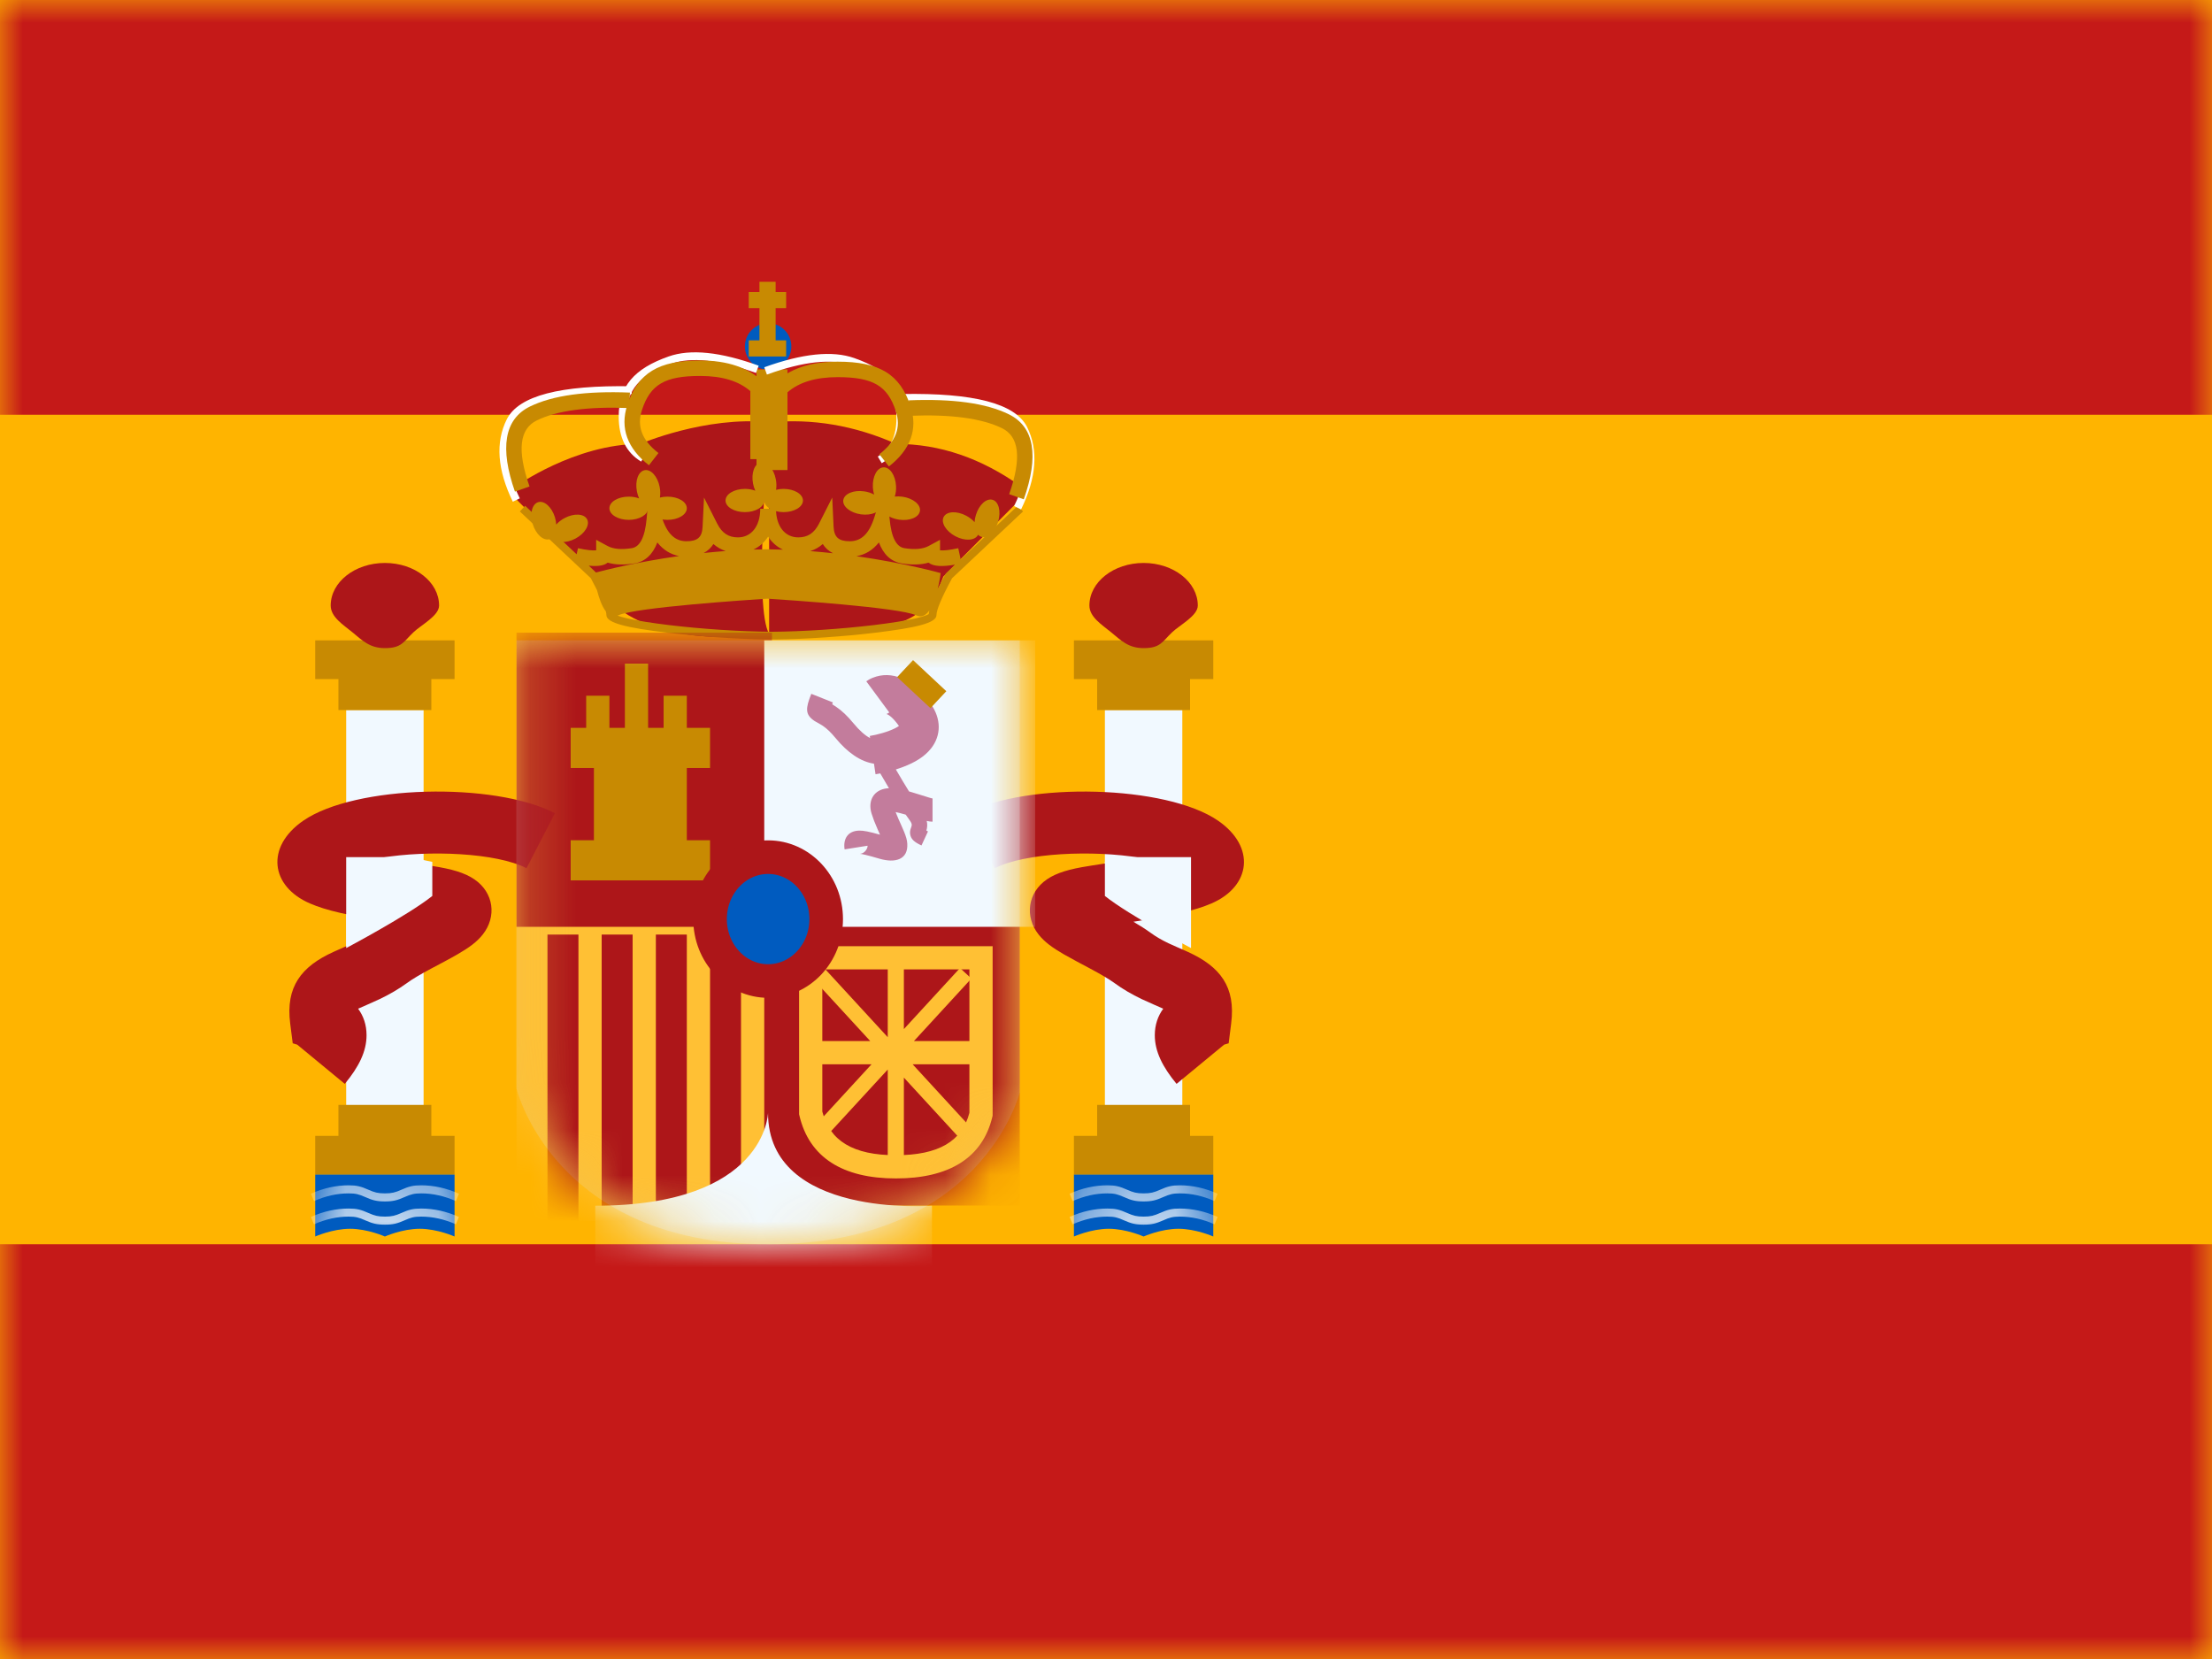 <svg width="48" height="36" fill="none" xmlns="http://www.w3.org/2000/svg">
  <path fill-rule="evenodd" clip-rule="evenodd" d="M0 0V36H48V0H0Z" fill="#FFB400" />
  <mask id="mask0_123_5031" style="mask-type:luminance" maskUnits="userSpaceOnUse" x="0" y="0"
    width="48" height="36">
    <path fill-rule="evenodd" clip-rule="evenodd" d="M0 0V36H48V0H0Z" fill="white" />
  </mask>
  <g mask="url(#mask0_123_5031)">
    <path fill-rule="evenodd" clip-rule="evenodd" d="M0 0V9H48V0H0Z" fill="#C51918" />
    <path fill-rule="evenodd" clip-rule="evenodd" d="M0 27V36H48V27H0Z" fill="#C51918" />
    <rect x="7.512" y="15.408" width="1.68" height="8.736" fill="#F1F9FF" />
    <path fill-rule="evenodd" clip-rule="evenodd"
      d="M9.864 13.896H6.84V14.736H7.344V15.408H9.36V14.736H9.864V13.896Z"
      fill="#C88A02" />
    <path fill-rule="evenodd" clip-rule="evenodd"
      d="M9.36 24.648H9.864V25.488H6.84V24.648H7.344V23.976H9.36V24.648Z"
      fill="#C88A02" />
    <path fill-rule="evenodd" clip-rule="evenodd"
      d="M8.352 14.064C8.718 14.064 8.755 13.926 8.971 13.721C9.138 13.561 9.528 13.363 9.528 13.14C9.528 12.63 9.002 12.216 8.352 12.216C7.703 12.216 7.176 12.63 7.176 13.14C7.176 13.389 7.445 13.555 7.648 13.721C7.862 13.896 8.019 14.064 8.352 14.064Z"
      fill="#AD1619" />
    <path fill-rule="evenodd" clip-rule="evenodd"
      d="M6.84 25.488H9.864V26.832C9.864 26.832 9.486 26.664 9.108 26.664C8.73 26.664 8.352 26.832 8.352 26.832C8.352 26.832 7.974 26.664 7.596 26.664C7.218 26.664 6.84 26.832 6.84 26.832V25.488Z"
      fill="#005BBF" />
    <mask id="mask1_123_5031" style="mask-type:luminance" maskUnits="userSpaceOnUse" x="6" y="25"
      width="4" height="2">
      <path fill-rule="evenodd" clip-rule="evenodd"
        d="M6.84 25.488H9.864V26.832C9.864 26.832 9.486 26.664 9.108 26.664C8.73 26.664 8.352 26.832 8.352 26.832C8.352 26.832 7.974 26.664 7.596 26.664C7.218 26.664 6.84 26.832 6.84 26.832V25.488Z"
        fill="white" />
    </mask>
    <g mask="url(#mask1_123_5031)">
      <path
        d="M6.813 26.568L6.747 26.407C7.019 26.286 7.292 26.225 7.566 26.225C7.743 26.225 7.835 26.25 7.992 26.32C8.13 26.381 8.202 26.4 8.353 26.4C8.503 26.4 8.575 26.381 8.713 26.32C8.87 26.25 8.962 26.225 9.139 26.225C9.413 26.225 9.686 26.286 9.959 26.407L9.893 26.568C9.641 26.456 9.39 26.4 9.139 26.4C8.988 26.4 8.917 26.419 8.779 26.481C8.622 26.55 8.529 26.575 8.353 26.575C8.176 26.575 8.083 26.55 7.926 26.481C7.788 26.419 7.717 26.4 7.566 26.4C7.316 26.4 7.065 26.456 6.813 26.568Z"
        fill="white" />
      <path
        d="M6.813 26.064L6.747 25.903C7.019 25.782 7.292 25.721 7.566 25.721C7.743 25.721 7.835 25.746 7.992 25.816C8.13 25.877 8.202 25.896 8.353 25.896C8.503 25.896 8.575 25.877 8.713 25.816C8.87 25.746 8.962 25.721 9.139 25.721C9.413 25.721 9.686 25.782 9.959 25.903L9.893 26.064C9.641 25.952 9.39 25.896 9.139 25.896C8.988 25.896 8.917 25.915 8.779 25.976C8.622 26.046 8.529 26.071 8.353 26.071C8.176 26.071 8.083 26.046 7.926 25.976C7.788 25.915 7.717 25.896 7.566 25.896C7.316 25.896 7.065 25.952 6.813 26.064Z"
        fill="white" />
    </g>
    <rect x="23.976" y="15.408" width="1.68" height="8.736" fill="#F1F9FF" />
    <path fill-rule="evenodd" clip-rule="evenodd"
      d="M26.328 13.896H23.304V14.736H23.808V15.408H25.824V14.736H26.328V13.896Z" fill="#C88A02" />
    <path fill-rule="evenodd" clip-rule="evenodd"
      d="M25.824 24.648H26.328V25.488H23.304V24.648H23.808V23.976H25.824V24.648Z"
      fill="#C88A02" />
    <path fill-rule="evenodd" clip-rule="evenodd"
      d="M24.816 14.064C25.182 14.064 25.219 13.926 25.434 13.721C25.602 13.561 25.992 13.363 25.992 13.14C25.992 12.63 25.465 12.216 24.816 12.216C24.167 12.216 23.64 12.63 23.64 13.14C23.64 13.389 23.909 13.555 24.112 13.721C24.326 13.896 24.483 14.064 24.816 14.064Z"
      fill="#AD1619" />
    <path fill-rule="evenodd" clip-rule="evenodd"
      d="M23.304 25.488H26.328V26.832C26.328 26.832 25.95 26.664 25.572 26.664C25.194 26.664 24.816 26.832 24.816 26.832C24.816 26.832 24.438 26.664 24.06 26.664C23.682 26.664 23.304 26.832 23.304 26.832V25.488Z"
      fill="#005BBF" />
    <mask id="mask2_123_5031" style="mask-type:luminance" maskUnits="userSpaceOnUse" x="23" y="25"
      width="4" height="2">
      <path fill-rule="evenodd" clip-rule="evenodd"
        d="M23.304 25.488H26.328V26.832C26.328 26.832 25.95 26.664 25.572 26.664C25.194 26.664 24.816 26.832 24.816 26.832C24.816 26.832 24.438 26.664 24.06 26.664C23.682 26.664 23.304 26.832 23.304 26.832V25.488Z"
        fill="white" />
    </mask>
    <g mask="url(#mask2_123_5031)">
      <path
        d="M23.276 26.568L23.21 26.407C23.483 26.286 23.756 26.225 24.03 26.225C24.207 26.225 24.299 26.25 24.456 26.32C24.594 26.381 24.666 26.4 24.816 26.4C24.967 26.4 25.039 26.381 25.177 26.32C25.334 26.25 25.426 26.225 25.603 26.225C25.877 26.225 26.15 26.286 26.422 26.407L26.356 26.568C26.104 26.456 25.853 26.4 25.603 26.4C25.452 26.4 25.381 26.419 25.243 26.481C25.086 26.55 24.993 26.575 24.816 26.575C24.64 26.575 24.547 26.55 24.39 26.481C24.252 26.419 24.181 26.4 24.03 26.4C23.779 26.4 23.528 26.456 23.276 26.568Z"
        fill="white" />
      <path
        d="M23.276 26.064L23.21 25.903C23.483 25.782 23.756 25.721 24.03 25.721C24.207 25.721 24.299 25.746 24.456 25.816C24.594 25.877 24.666 25.896 24.816 25.896C24.967 25.896 25.039 25.877 25.177 25.816C25.334 25.746 25.426 25.721 25.603 25.721C25.877 25.721 26.15 25.782 26.422 25.903L26.356 26.064C26.104 25.952 25.853 25.896 25.603 25.896C25.452 25.896 25.381 25.915 25.243 25.976C25.086 26.046 24.993 26.071 24.816 26.071C24.64 26.071 24.547 26.046 24.39 25.976C24.252 25.915 24.181 25.896 24.03 25.896C23.779 25.896 23.528 25.952 23.276 26.064Z"
        fill="white" />
    </g>
    <path fill-rule="evenodd" clip-rule="evenodd"
      d="M7.482 23.52C7.785 23.153 7.954 22.819 7.954 22.464C7.954 22.24 7.888 22.047 7.771 21.889L7.791 21.88C7.789 21.881 8.123 21.735 8.239 21.68C8.456 21.576 8.646 21.466 8.832 21.331C8.95 21.245 9.109 21.151 9.351 21.021C9.393 20.998 9.507 20.938 9.579 20.9L9.641 20.867C9.758 20.804 9.846 20.756 9.927 20.709C10.181 20.562 10.349 20.44 10.477 20.277C10.781 19.892 10.718 19.37 10.292 19.08C10.084 18.938 9.802 18.857 9.389 18.793L9.304 18.779C9.163 18.758 8.892 18.716 8.799 18.701C8.602 18.67 8.426 18.641 8.269 18.614C9.302 18.442 10.777 18.505 11.425 18.84L12.042 17.646C10.72 16.963 7.708 17.033 6.582 17.808C5.757 18.376 5.868 19.235 6.727 19.605C7.085 19.76 7.553 19.862 8.419 20.002C8.274 20.086 8.153 20.163 8.041 20.244C7.928 20.327 7.806 20.397 7.658 20.468C7.588 20.501 7.379 20.593 7.283 20.635L7.283 20.635L7.283 20.635L7.234 20.657C6.535 20.975 6.196 21.415 6.297 22.209L6.352 22.639L6.45 22.669L7.482 23.52ZM6.618 22.409L6.615 22.415L6.617 22.411L6.618 22.409ZM25.059 22.464C25.059 22.819 25.229 23.153 25.531 23.52L26.563 22.669L26.662 22.639L26.716 22.209C26.818 21.415 26.478 20.975 25.779 20.657L25.731 20.635C25.635 20.593 25.426 20.502 25.355 20.468C25.207 20.397 25.086 20.327 24.972 20.244C24.86 20.163 24.74 20.086 24.595 20.002C25.46 19.862 25.928 19.76 26.287 19.605C27.145 19.235 27.256 18.376 26.431 17.808C25.306 17.033 22.294 16.963 20.971 17.646L21.588 18.84C22.237 18.505 23.712 18.442 24.745 18.614C24.587 18.641 24.411 18.67 24.214 18.701C24.121 18.716 23.851 18.758 23.709 18.779L23.709 18.779L23.624 18.793C23.211 18.857 22.93 18.938 22.721 19.08C22.296 19.37 22.233 19.892 22.536 20.277C22.665 20.44 22.832 20.562 23.086 20.709C23.168 20.756 23.255 20.804 23.373 20.867L23.435 20.9L23.435 20.9C23.507 20.939 23.62 20.998 23.662 21.021C23.904 21.151 24.063 21.245 24.182 21.331C24.367 21.466 24.558 21.576 24.774 21.68C24.89 21.735 25.224 21.881 25.223 21.88L25.242 21.889C25.126 22.047 25.059 22.24 25.059 22.464Z"
      fill="#AD1619" />
    <path
      d="M8.885 18.6L9.381 18.703V19.442C8.853 19.863 7.512 20.573 7.512 20.573V18.6H8.885Z"
      fill="#F1F9FF" />
    <path
      d="M24.472 18.6L23.976 18.703V19.442C24.504 19.863 25.845 20.573 25.845 20.573V18.6H24.472Z"
      fill="#F1F9FF" />
    <path fill-rule="evenodd" clip-rule="evenodd"
      d="M22.164 10.809V10.563C21.3 9.943 20.395 9.633 19.449 9.633C18.543 9.232 17.625 9.076 16.696 9.166C16.697 9.163 16.697 9.161 16.697 9.161C15.3 9.025 13.893 9.633 13.893 9.633C12.474 9.633 11.178 10.563 11.178 10.563V10.809L12.873 12.511C12.873 12.511 13.35 14.149 16.69 13.764V13.768C16.69 13.768 18.901 13.708 19.057 13.656C19.118 13.636 19.182 13.617 19.248 13.598C19.681 13.471 20.175 13.327 20.47 12.511L22.164 10.809ZM16.69 9.241C16.641 9.809 16.366 13.223 16.69 13.752V9.241Z"
      fill="#AD1619" />
    <path fill-rule="evenodd" clip-rule="evenodd"
      d="M12.471 12.224L12.472 12.219L11.28 11.098L11.395 10.975L12.513 12.028L12.542 11.896C12.725 11.936 12.859 11.95 12.937 11.942V11.714L13.185 11.848C13.307 11.914 13.481 11.932 13.711 11.895C13.88 11.867 13.994 11.671 14.032 11.253L14.107 10.408L14.359 11.217C14.474 11.584 14.648 11.745 14.896 11.745C15.138 11.745 15.236 11.656 15.246 11.432L15.277 10.797L15.564 11.364C15.668 11.569 15.81 11.661 16.013 11.661C16.303 11.661 16.497 11.419 16.497 11.04H16.503H16.833H16.839C16.839 11.419 17.032 11.661 17.323 11.661C17.526 11.661 17.668 11.569 17.772 11.364L18.059 10.797L18.089 11.432C18.1 11.656 18.198 11.745 18.44 11.745C18.688 11.745 18.862 11.584 18.976 11.217L19.229 10.408L19.304 11.253C19.341 11.671 19.455 11.867 19.624 11.895C19.854 11.932 20.029 11.914 20.151 11.848L20.399 11.714V11.942C20.477 11.95 20.611 11.936 20.794 11.896L20.847 12.141L22.085 10.975L22.2 11.098L20.66 12.547C20.435 12.961 20.321 13.235 20.321 13.348C20.321 13.521 19.871 13.624 18.991 13.73C18.302 13.813 17.489 13.868 16.824 13.877V13.877L16.74 13.877L16.656 13.877V13.877C15.991 13.868 15.178 13.813 14.489 13.73C13.609 13.624 13.159 13.521 13.159 13.348C13.159 13.327 13.155 13.3 13.147 13.267C13.058 13.154 12.996 12.969 12.954 12.803C12.915 12.725 12.871 12.64 12.821 12.547L12.479 12.226L12.471 12.224ZM20.729 12.252C20.454 12.3 20.255 12.295 20.149 12.209C19.985 12.257 19.791 12.262 19.57 12.226C19.334 12.188 19.17 12.031 19.072 11.771C18.942 11.935 18.779 12.036 18.584 12.069C19.659 12.222 20.412 12.436 20.412 12.436C20.412 12.436 20.394 12.595 20.348 12.783C20.396 12.685 20.453 12.576 20.518 12.455L20.535 12.434L20.729 12.252ZM18.077 12.005C17.983 11.959 17.908 11.892 17.854 11.805C17.774 11.876 17.683 11.927 17.582 11.959C17.751 11.972 17.916 11.988 18.077 12.005ZM16.989 11.927C16.858 11.866 16.749 11.769 16.668 11.645C16.587 11.768 16.479 11.865 16.35 11.925C16.427 11.923 16.504 11.921 16.581 11.921V11.92L16.649 11.92L16.716 11.92V11.921C16.808 11.922 16.898 11.924 16.989 11.927ZM12.933 12.423L12.777 12.275C12.965 12.294 13.104 12.277 13.186 12.209C13.351 12.257 13.544 12.262 13.765 12.226C14.001 12.188 14.165 12.031 14.264 11.771C14.39 11.93 14.547 12.03 14.735 12.066C13.808 12.197 13.117 12.374 12.933 12.423ZM15.747 11.957C15.584 11.969 15.425 11.984 15.27 12C15.358 11.954 15.429 11.888 15.481 11.805C15.56 11.874 15.648 11.925 15.747 11.957ZM19.88 13.352C19.997 13.407 20.092 13.352 20.166 13.246C20.16 13.275 20.156 13.302 20.154 13.325C20.144 13.332 20.129 13.34 20.11 13.348C20.054 13.371 19.97 13.396 19.86 13.421C19.644 13.47 19.336 13.519 18.971 13.563C18.26 13.649 17.413 13.705 16.74 13.709C16.067 13.705 15.221 13.649 14.509 13.563C14.144 13.519 13.837 13.47 13.62 13.421C13.528 13.4 13.454 13.379 13.4 13.359C13.406 13.357 13.412 13.354 13.418 13.352C13.785 13.18 16.212 13.019 16.649 12.991C17.086 13.019 19.513 13.18 19.88 13.352ZM20.342 13.321C20.342 13.321 20.341 13.322 20.34 13.323L20.341 13.322L20.342 13.321Z"
      fill="#C88A02" />
    <path fill-rule="evenodd" clip-rule="evenodd"
      d="M16.668 8.021C16.947 8.021 17.172 7.795 17.172 7.517C17.172 7.238 16.947 7.013 16.668 7.013C16.39 7.013 16.164 7.238 16.164 7.517C16.164 7.795 16.39 8.021 16.668 8.021Z"
      fill="#005BBF" />
    <path fill-rule="evenodd" clip-rule="evenodd"
      d="M16.341 10.495C16.352 10.55 16.368 10.602 16.39 10.648C16.325 10.623 16.247 10.609 16.164 10.609C15.932 10.609 15.744 10.722 15.744 10.861C15.744 11 15.932 11.113 16.164 11.113C16.395 11.113 16.582 11.001 16.584 10.864C16.587 11.001 16.774 11.113 17.004 11.113C17.236 11.113 17.424 11 17.424 10.861C17.424 10.722 17.236 10.609 17.004 10.609C16.946 10.609 16.89 10.616 16.84 10.629C16.852 10.56 16.851 10.481 16.835 10.399C16.791 10.171 16.645 10.008 16.508 10.035C16.371 10.061 16.297 10.268 16.341 10.495ZM16.584 10.858L16.584 10.853L16.584 10.853L16.584 10.858ZM13.869 10.816C13.848 10.77 13.831 10.719 13.821 10.663C13.776 10.435 13.851 10.229 13.988 10.203C14.124 10.176 14.271 10.339 14.315 10.567C14.331 10.649 14.332 10.728 14.32 10.797C14.37 10.784 14.426 10.777 14.484 10.777C14.716 10.777 14.904 10.889 14.904 11.029C14.904 11.168 14.716 11.281 14.484 11.281C14.254 11.281 14.067 11.169 14.064 11.032C14.062 11.169 13.874 11.281 13.644 11.281C13.412 11.281 13.224 11.168 13.224 11.029C13.224 10.889 13.412 10.777 13.644 10.777C13.727 10.777 13.804 10.791 13.869 10.816ZM14.064 11.021L14.064 11.026L14.064 11.021L14.064 11.021ZM18.68 11.161C18.908 11.193 19.108 11.109 19.131 10.973C19.115 11.11 19.284 11.245 19.512 11.277C19.742 11.31 19.944 11.224 19.963 11.086C19.982 10.949 19.812 10.811 19.582 10.778C19.524 10.77 19.468 10.77 19.416 10.775C19.438 10.709 19.449 10.63 19.444 10.547C19.432 10.316 19.31 10.134 19.171 10.141C19.032 10.148 18.929 10.342 18.941 10.574C18.944 10.63 18.953 10.683 18.968 10.732C18.907 10.698 18.832 10.673 18.75 10.662C18.521 10.629 18.319 10.715 18.299 10.853C18.28 10.99 18.451 11.128 18.68 11.161ZM19.132 10.962L19.132 10.962L19.132 10.966L19.132 10.962ZM20.731 11.636C20.936 11.745 21.154 11.733 21.22 11.611L21.223 11.604C21.244 11.625 21.267 11.64 21.295 11.649C21.428 11.69 21.591 11.543 21.659 11.321C21.726 11.099 21.673 10.886 21.54 10.846C21.407 10.805 21.244 10.952 21.177 11.174C21.16 11.227 21.151 11.281 21.148 11.331C21.102 11.279 21.041 11.23 20.967 11.191C20.762 11.082 20.544 11.093 20.478 11.216C20.413 11.339 20.526 11.527 20.731 11.636ZM12.487 11.687C12.283 11.796 12.064 11.785 11.998 11.662C11.997 11.66 11.996 11.658 11.995 11.655C11.975 11.677 11.951 11.692 11.924 11.7C11.791 11.741 11.628 11.594 11.56 11.372C11.492 11.15 11.545 10.938 11.678 10.897C11.811 10.856 11.974 11.003 12.042 11.225C12.058 11.279 12.068 11.332 12.07 11.383C12.116 11.33 12.178 11.281 12.251 11.242C12.456 11.133 12.675 11.145 12.74 11.268C12.805 11.39 12.692 11.578 12.487 11.687Z"
      fill="#C88A02" />
    <path fill-rule="evenodd" clip-rule="evenodd"
      d="M16.48 6.115H16.831V6.336H17.059V6.686H16.831V7.386H17.059V7.736H16.248V7.386H16.48V6.686H16.248V6.336H16.48V6.115Z"
      fill="#C88A02" />
    <rect x="16.416" y="8.016" width="0.672" height="2.184" fill="#C88A02" />
    <path
      d="M13.711 8.382L13.708 8.55C12.219 8.524 11.364 8.741 11.147 9.175C10.923 9.623 10.965 10.167 11.279 10.814L11.128 10.887C10.792 10.197 10.747 9.599 10.997 9.099C11.255 8.585 12.158 8.355 13.711 8.382Z"
      fill="white" />
    <path
      d="M13.999 9.872L13.913 10.016C13.589 9.822 13.426 9.492 13.426 9.036C13.426 8.381 13.764 7.997 14.51 7.735C14.986 7.567 15.636 7.636 16.463 7.935L16.405 8.093C15.612 7.806 14.998 7.741 14.566 7.893C13.881 8.134 13.594 8.461 13.594 9.036C13.594 9.436 13.729 9.71 13.999 9.872Z"
      fill="white" />
    <path
      d="M11.491 10.556L11.174 10.668C10.845 9.731 10.938 9.095 11.501 8.821C11.996 8.579 12.718 8.481 13.669 8.519L13.656 8.855C12.755 8.818 12.084 8.91 11.648 9.123C11.279 9.303 11.211 9.76 11.491 10.556Z"
      fill="#C88A02" />
    <path
      d="M15.194 8.158C14.426 8.158 14.111 8.345 13.93 8.898C13.816 9.25 13.927 9.55 14.288 9.831L14.082 10.096C13.614 9.733 13.45 9.288 13.611 8.794C13.841 8.09 14.291 7.822 15.194 7.822C15.786 7.822 16.247 7.978 16.568 8.294L16.618 8.344V9.963H16.282V8.487C16.031 8.269 15.671 8.158 15.194 8.158Z"
      fill="#C88A02" />
    <path
      d="M19.574 8.55L19.577 8.718C21.066 8.692 21.921 8.909 22.138 9.343C22.362 9.791 22.32 10.335 22.006 10.982L22.157 11.055C22.492 10.365 22.538 9.767 22.288 9.267C22.03 8.753 21.127 8.523 19.574 8.55Z"
      fill="white" />
    <path
      d="M19.048 9.907L19.134 10.051C19.458 9.857 19.621 9.527 19.621 9.071C19.621 8.416 19.283 8.032 18.537 7.77C18.061 7.602 17.411 7.671 16.584 7.97L16.642 8.128C17.435 7.841 18.049 7.776 18.482 7.928C19.166 8.169 19.453 8.496 19.453 9.071C19.453 9.471 19.318 9.745 19.048 9.907Z"
      fill="white" />
    <path
      d="M21.899 10.724L22.216 10.835C22.545 9.899 22.451 9.263 21.889 8.989C21.394 8.747 20.672 8.649 19.72 8.687L19.734 9.023C20.635 8.986 21.305 9.078 21.742 9.291C22.111 9.471 22.178 9.928 21.899 10.724Z"
      fill="#C88A02" />
    <path
      d="M18.176 8.184C18.945 8.184 19.26 8.371 19.44 8.924C19.555 9.276 19.444 9.576 19.082 9.857L19.289 10.122C19.756 9.759 19.921 9.314 19.76 8.819C19.53 8.115 19.079 7.848 18.176 7.848C17.584 7.848 17.123 8.004 16.802 8.32L16.752 8.369V9.989H17.088V8.513C17.339 8.295 17.699 8.184 18.176 8.184Z"
      fill="#C88A02" />
    <path opacity="0.3" fill-rule="evenodd" clip-rule="evenodd"
      d="M11.208 13.896H22.128V23.707C22.128 23.707 21.317 27 16.668 27C12.019 27 11.208 23.62 11.208 23.62V13.896Z"
      fill="#E1E5E8" />
    <mask id="mask3_123_5031" style="mask-type:luminance" maskUnits="userSpaceOnUse" x="11" y="13"
      width="12" height="14">
      <path fill-rule="evenodd" clip-rule="evenodd"
        d="M11.208 13.896H22.128V23.707C22.128 23.707 21.317 27 16.668 27C12.019 27 11.208 23.62 11.208 23.62V13.896Z"
        fill="white" />
    </mask>
    <g mask="url(#mask3_123_5031)">
      <rect x="11.208" y="19.944" width="5.544" height="6.552" fill="#FFC034" />
      <rect x="11.88" y="20.28" width="0.672" height="6.216" fill="#AD1619" />
      <rect x="14.232" y="20.28" width="0.672" height="6.216" fill="#AD1619" />
      <rect x="13.056" y="20.28" width="0.672" height="6.216" fill="#AD1619" />
      <rect x="15.408" y="20.28" width="0.672" height="6.216" fill="#AD1619" />
      <rect x="11.208" y="13.728" width="5.544" height="6.384" fill="#AD1619" />
      <rect x="16.584" y="19.776" width="5.544" height="6.384" fill="#AD1619" />
      <rect x="16.584" y="13.896" width="5.88" height="6.216" fill="#F1F9FF" />
      <path fill-rule="evenodd" clip-rule="evenodd"
        d="M13.56 14.4H14.064V15.794H14.4V15.097H14.904V15.794H15.408V16.665H14.904V16.665H14.904V18.233H15.408V19.104H12.384V18.233H12.888V16.665H12.384V15.794H12.72V15.097H13.224V15.794H13.56V14.4Z"
        fill="#C88A02" />
      <path fill-rule="evenodd" clip-rule="evenodd"
        d="M19.243 15.49C19.237 15.492 19.234 15.493 19.241 15.495C19.303 15.518 19.394 15.594 19.507 15.753C19.463 15.785 19.39 15.823 19.295 15.858C19.204 15.893 19.103 15.922 19.002 15.945C18.941 15.958 18.896 15.967 18.874 15.97L18.881 16.017C18.769 15.958 18.65 15.852 18.52 15.695C18.39 15.536 18.267 15.421 18.143 15.337C18.119 15.32 18.088 15.301 18.058 15.283L18.073 15.242L17.605 15.056C17.479 15.372 17.467 15.505 17.675 15.645C17.682 15.649 17.703 15.661 17.73 15.676C17.774 15.701 17.832 15.734 17.858 15.752C17.941 15.809 18.03 15.892 18.131 16.015C18.396 16.336 18.676 16.528 18.965 16.572L18.999 16.801C19.031 16.796 19.065 16.79 19.102 16.783C19.168 16.898 19.231 17.005 19.29 17.104C19.276 17.105 19.263 17.106 19.25 17.107C18.971 17.136 18.825 17.363 18.912 17.651C18.944 17.754 18.983 17.856 19.039 17.983L19.096 18.113C18.862 18.047 18.738 18.021 18.642 18.024C18.386 18.031 18.294 18.216 18.328 18.431L18.826 18.352C18.833 18.399 18.77 18.525 18.656 18.528C18.692 18.527 18.824 18.557 19.082 18.633C19.43 18.735 19.708 18.652 19.688 18.308C19.684 18.227 19.659 18.147 19.614 18.038C19.592 17.983 19.497 17.772 19.5 17.78C19.474 17.721 19.453 17.669 19.435 17.622C19.49 17.633 19.558 17.65 19.637 17.673C19.643 17.675 19.648 17.677 19.654 17.678C19.675 17.707 19.694 17.735 19.713 17.761C19.79 17.865 19.794 17.893 19.776 17.942C19.768 17.961 19.762 17.978 19.758 17.995C19.748 18.031 19.744 18.067 19.751 18.106C19.77 18.215 19.847 18.277 19.996 18.346L20.137 18.042C20.124 18.035 20.112 18.03 20.102 18.024C20.123 17.955 20.127 17.887 20.11 17.814C20.158 17.825 20.198 17.83 20.236 17.83V17.326C20.22 17.326 20.187 17.316 19.9 17.226C19.855 17.212 19.816 17.2 19.779 17.189C19.761 17.184 19.743 17.179 19.726 17.174C19.641 17.037 19.545 16.878 19.44 16.697C19.49 16.681 19.541 16.664 19.591 16.645C19.854 16.546 20.064 16.419 20.206 16.238C20.426 15.956 20.426 15.601 20.201 15.279C19.805 14.715 19.339 14.547 18.94 14.707C18.881 14.73 18.834 14.758 18.798 14.784L19.297 15.46C19.278 15.474 19.263 15.482 19.251 15.487C19.248 15.488 19.245 15.489 19.243 15.49Z"
        fill="#C37C9C" />
      <path d="M19.468 14.693L19.813 14.324L20.535 14.999L20.191 15.367L19.468 14.693Z"
        fill="#C88A02" />
      <path fill-rule="evenodd" clip-rule="evenodd"
        d="M21.54 24.21V20.532H17.34V24.179L17.347 24.208C17.56 25.114 18.284 25.572 19.44 25.572C20.596 25.572 21.32 25.125 21.533 24.239L21.54 24.21ZM19.44 25.068C18.512 25.068 18.005 24.755 17.844 24.12V21.036H21.036V24.149C20.875 24.764 20.369 25.068 19.44 25.068Z"
        fill="#FFC034" />
      <path fill-rule="evenodd" clip-rule="evenodd"
        d="M19.614 20.839H19.264V22.507L17.884 21.006L17.637 21.234L18.884 22.591H17.754V23.095H18.622H18.912L17.637 24.482L17.884 24.709L19.264 23.209V25.158H19.614V23.384L20.832 24.709L21.079 24.482L19.804 23.095H21.228V22.591H19.832L21.079 21.234L20.832 21.006L19.614 22.331V20.839Z"
        fill="#FFC034" />
      <path fill-rule="evenodd" clip-rule="evenodd"
        d="M20.224 26.164C20.224 26.164 16.666 26.444 16.666 24.149C16.666 24.149 16.632 26.164 12.917 26.164V27.976H20.224V26.164Z"
        fill="#F1F9FF" />
      <path fill-rule="evenodd" clip-rule="evenodd"
        d="M16.668 21.288C17.364 21.288 17.928 20.686 17.928 19.944C17.928 19.202 17.364 18.6 16.668 18.6C15.972 18.6 15.408 19.202 15.408 19.944C15.408 20.686 15.972 21.288 16.668 21.288Z"
        fill="#005BBF" stroke="#AD1619" stroke-width="0.729" />
    </g>
  </g>
</svg>
